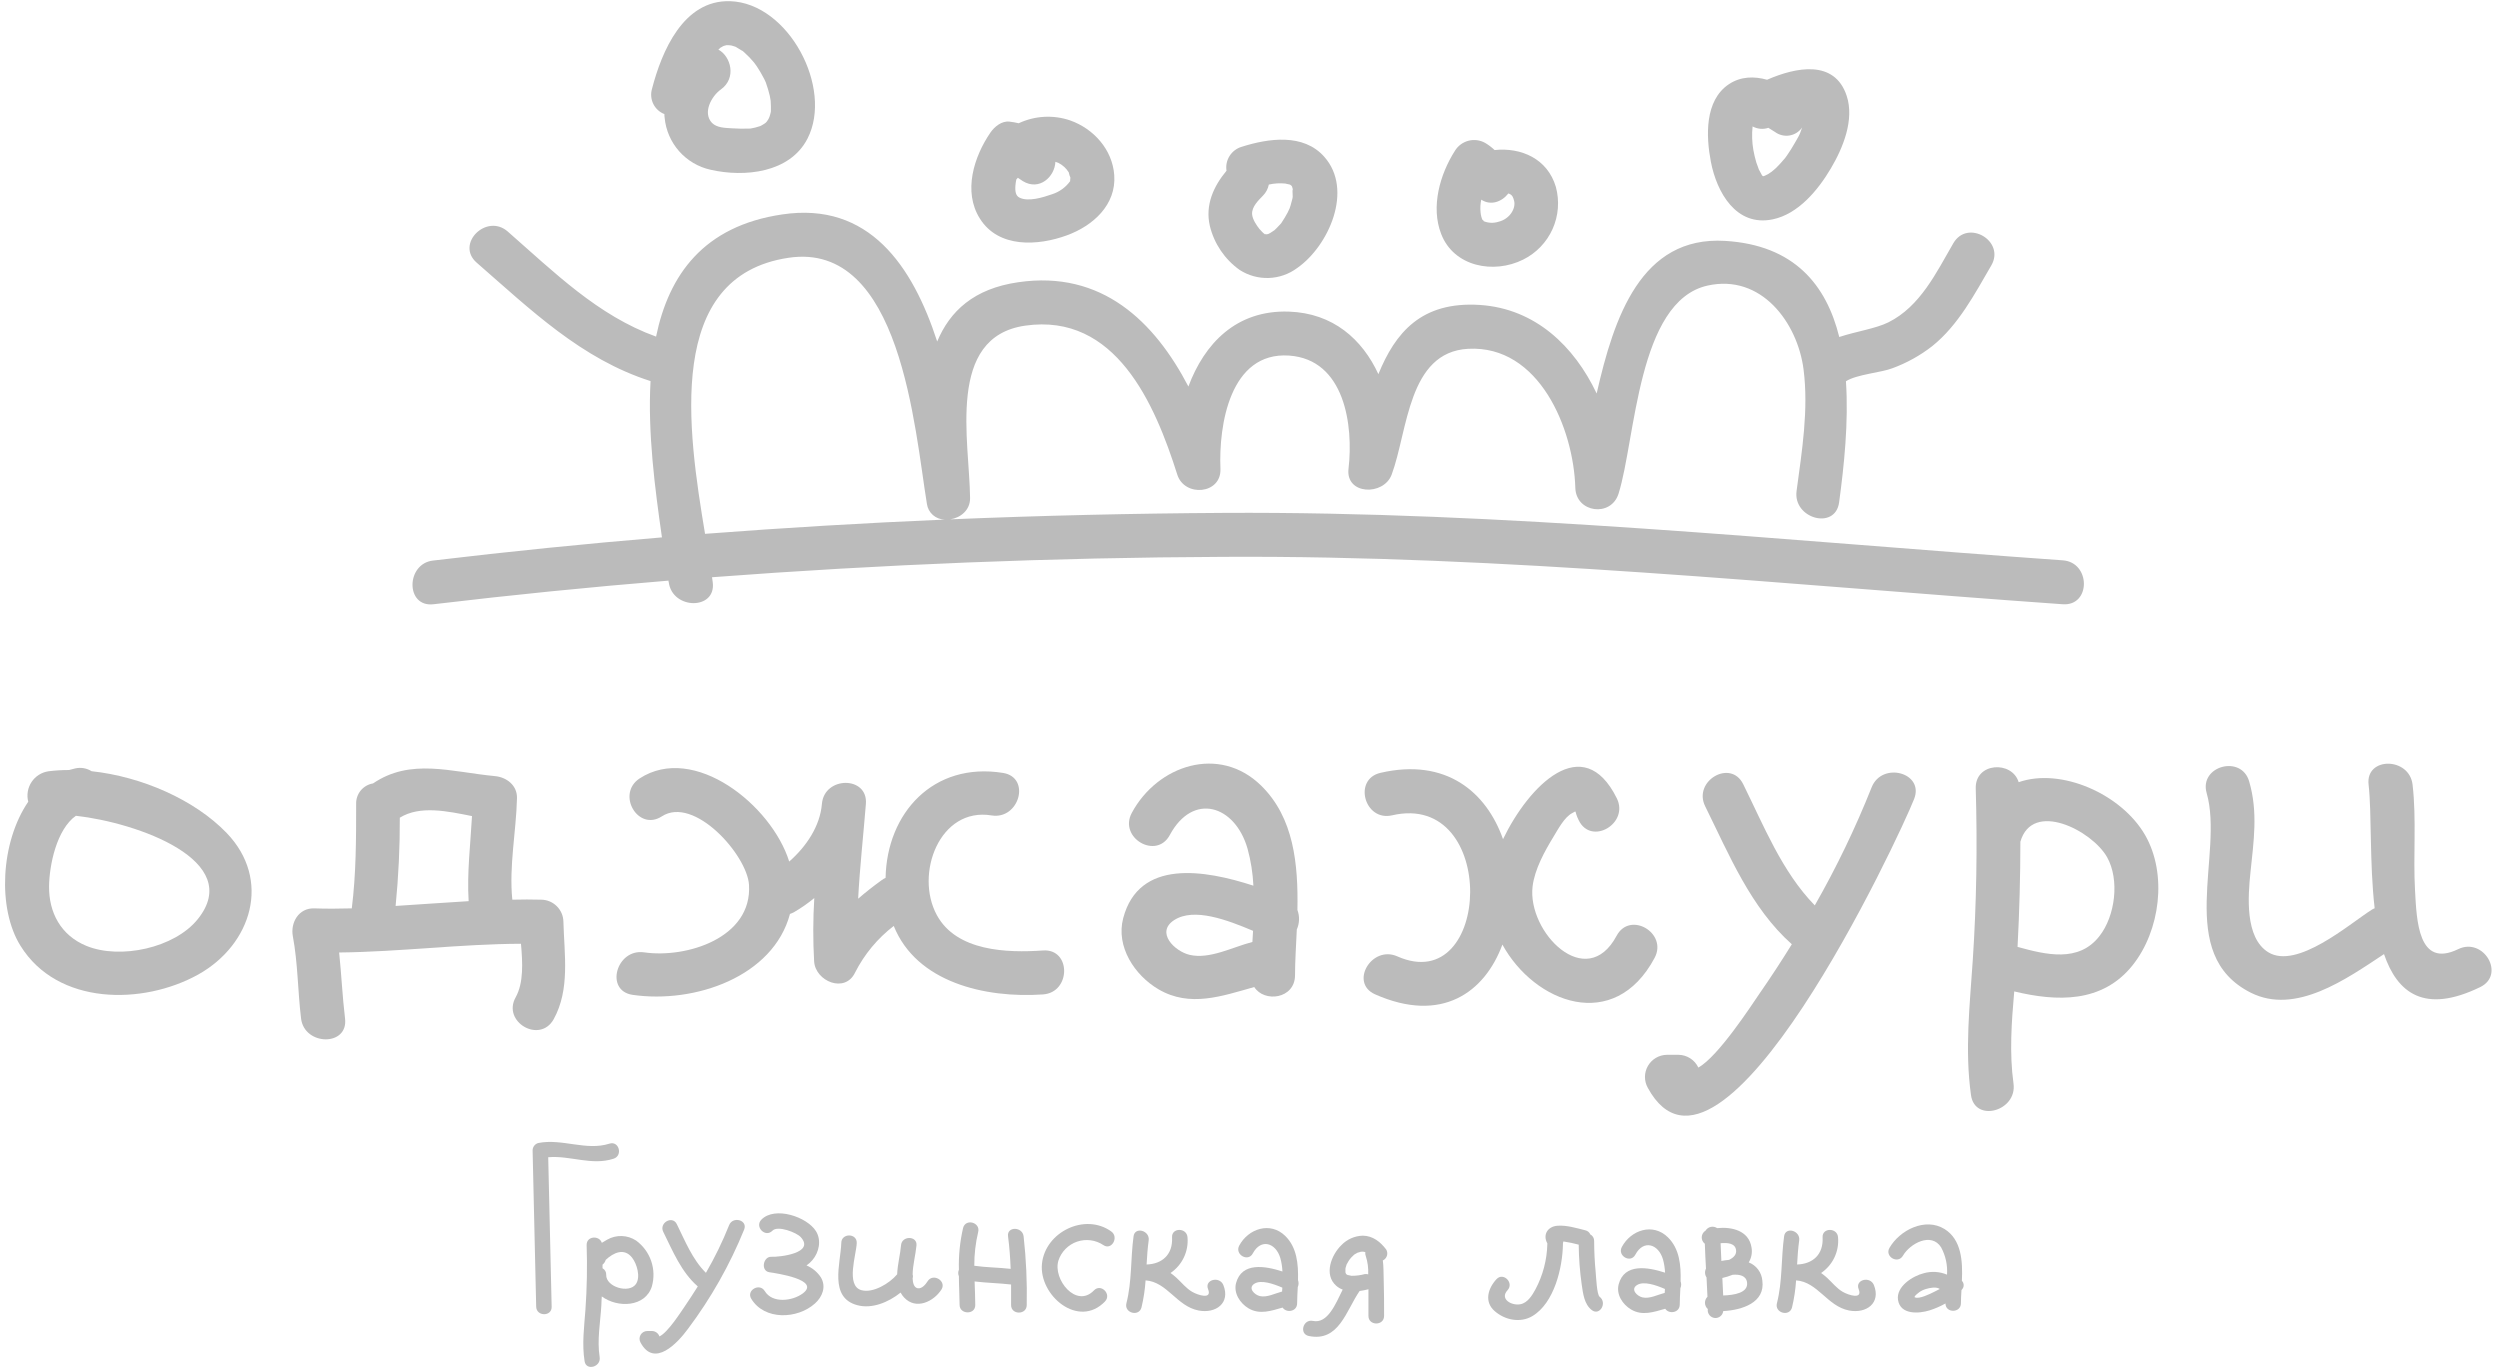 <svg width="192" height="105" viewBox="0 0 192 105" fill="none" xmlns="http://www.w3.org/2000/svg">
<g clip-path="url(#clip0_1_13805)">
<path d="M33.293 46.406C39.299 45.69 45.315 45.086 51.342 44.593C51.342 44.635 51.342 44.679 51.36 44.718C51.639 46.842 55.02 46.868 54.738 44.718C54.72 44.593 54.702 44.462 54.684 44.332C67.744 43.343 80.835 42.821 93.958 42.766C115.515 42.641 136.942 44.893 158.419 46.406C160.589 46.56 160.58 43.184 158.419 43.033C136.942 41.517 115.515 39.265 93.958 39.39C86.965 39.431 79.972 39.596 72.98 39.885C73.769 39.767 74.514 39.179 74.502 38.251C74.461 33.878 72.644 25.878 78.741 25.009C85.674 24.021 88.693 31.001 90.414 36.447C90.966 38.2 93.813 37.972 93.73 35.999C93.59 32.662 94.457 27.002 99.001 27.308C103.281 27.604 103.955 32.677 103.566 35.999C103.328 38.013 106.267 38.099 106.881 36.447C108.125 33.098 108.125 27.041 112.752 26.788C118.219 26.492 120.855 32.938 120.985 37.468C121.039 39.381 123.725 39.746 124.304 37.916C125.619 33.736 125.758 23.142 131.13 21.935C135.262 21.007 138.049 24.78 138.512 28.363C138.91 31.457 138.39 34.635 137.978 37.699C137.681 39.823 140.946 40.74 141.243 38.589C141.62 35.794 141.982 32.442 141.768 29.28C142.602 28.749 144.481 28.616 145.33 28.283C146.431 27.881 147.462 27.309 148.387 26.59C150.405 24.973 151.652 22.585 152.931 20.387C154.026 18.503 151.106 16.8 150.016 18.681C148.704 20.944 147.473 23.537 145.027 24.756C144.065 25.234 142.56 25.451 141.255 25.881C140.272 21.912 137.823 18.82 132.481 18.5C126.043 18.117 123.954 24.35 122.624 30.221C120.902 26.593 117.919 23.706 113.666 23.421C109.143 23.125 107.154 25.566 105.86 28.734C104.628 26.064 102.384 24.047 98.986 23.932C94.934 23.795 92.495 26.4 91.269 29.684C88.669 24.7 84.629 20.74 78.209 21.674C74.778 22.167 72.947 23.908 71.976 26.228C70.086 20.416 66.741 15.474 60.077 16.468C54.022 17.358 51.363 21.122 50.386 25.851C45.905 24.237 42.557 20.897 38.995 17.782C37.365 16.355 34.967 18.734 36.606 20.17C40.761 23.789 44.646 27.572 49.962 29.268C49.739 33.237 50.3 37.536 50.838 41.271C44.967 41.759 39.108 42.352 33.261 43.05C31.162 43.285 31.135 46.664 33.293 46.406ZM60.549 19.799C69.207 18.494 70.243 32.973 71.187 38.699C71.232 39.029 71.395 39.332 71.645 39.553C71.895 39.774 72.216 39.898 72.549 39.903C66.415 40.164 60.281 40.529 54.147 40.998C52.823 33.018 51.048 21.229 60.549 19.799Z" fill="#bbbbbb"/>
<path d="M51.026 8.763C51.026 8.855 51.026 8.947 51.044 9.042C51.133 9.996 51.523 10.898 52.157 11.616C52.792 12.334 53.639 12.832 54.576 13.038C57.179 13.631 60.663 13.281 62.017 10.644C64.005 6.761 60.562 0.238 56.08 0.092C52.48 -0.026 50.818 3.949 50.073 6.826C49.961 7.21 49.997 7.621 50.173 7.98C50.349 8.338 50.654 8.618 51.026 8.763ZM55.478 3.578L55.579 3.528C55.629 3.511 55.679 3.497 55.73 3.486L55.807 3.468H55.825C55.938 3.468 56.051 3.476 56.163 3.492C56.242 3.51 56.319 3.533 56.395 3.56L56.505 3.599L56.576 3.643C56.71 3.72 56.84 3.798 56.974 3.884C57.107 3.97 56.897 3.789 57.176 4.038C57.439 4.273 57.684 4.528 57.909 4.8C57.927 4.827 58.075 5.02 58.111 5.076C58.206 5.224 58.303 5.373 58.393 5.524C58.482 5.675 58.589 5.88 58.689 6.061C58.722 6.129 58.755 6.197 58.784 6.266C58.789 6.277 58.795 6.288 58.802 6.298C58.806 6.317 58.812 6.335 58.82 6.352C58.938 6.677 59.037 7.009 59.117 7.345C59.135 7.411 59.185 7.761 59.188 7.746C59.201 7.882 59.207 8.019 59.206 8.155C59.206 8.289 59.206 8.422 59.206 8.556C59.206 8.6 59.167 8.728 59.144 8.814C59.102 8.99 59.024 9.156 58.915 9.3C58.844 9.404 58.802 9.449 58.547 9.597C58.499 9.619 58.452 9.645 58.407 9.674L58.348 9.695C58.115 9.775 57.876 9.835 57.633 9.873C57.144 9.893 56.654 9.886 56.166 9.852C55.677 9.819 55.062 9.816 54.682 9.44C53.946 8.666 54.632 7.393 55.362 6.871C56.579 6.005 56.143 4.332 55.169 3.806L55.3 3.697C55.3 3.697 55.232 3.706 55.484 3.578H55.478Z" fill="#bbbbbb"/>
<path d="M81.953 18.068C83.936 17.339 85.74 15.737 85.574 13.447C85.435 11.495 83.998 9.887 82.19 9.249C80.894 8.806 79.477 8.884 78.237 9.466C78.002 9.41 77.764 9.368 77.525 9.341C76.931 9.273 76.382 9.724 76.067 10.178C74.794 12.032 73.948 14.713 75.251 16.781C76.679 19.074 79.721 18.89 81.953 18.068ZM82.084 13.245C82.109 13.383 82.15 13.518 82.208 13.645C82.208 13.758 82.152 13.995 82.208 13.85C82.202 13.873 82.194 13.896 82.184 13.918C81.839 14.393 81.35 14.744 80.79 14.921C80.092 15.164 78.976 15.514 78.299 15.179C78.026 15.043 77.946 14.746 77.985 14.242C77.997 14.088 78.02 13.935 78.053 13.785L78.169 13.654C78.293 13.743 78.421 13.829 78.552 13.909C79.819 14.684 81.009 13.577 81.054 12.426C81.131 12.453 81.211 12.48 81.291 12.512C81.619 12.677 81.894 12.931 82.084 13.245Z" fill="#bbbbbb"/>
<path d="M92.916 17.349C93.247 18.715 94.059 19.916 95.205 20.731C95.868 21.159 96.647 21.375 97.436 21.349C98.225 21.323 98.988 21.057 99.621 20.586C102.043 18.901 103.97 14.579 101.699 12.036C100.102 10.233 97.431 10.616 95.353 11.277C94.971 11.392 94.643 11.641 94.43 11.979C94.218 12.316 94.134 12.719 94.196 13.113C93.204 14.306 92.545 15.736 92.916 17.349ZM97.259 18.035C97.244 18.041 97.244 18.041 97.259 18.035V18.035ZM98.728 14.098C98.686 14.098 98.951 14.149 98.995 14.16C99.021 14.17 99.048 14.177 99.075 14.181L99.155 14.238L99.179 14.258L99.209 14.291C99.215 14.312 99.224 14.332 99.235 14.35C99.273 14.458 99.299 14.569 99.316 14.682C99.227 14.276 99.28 14.858 99.28 15.122C99.275 15.168 99.267 15.215 99.256 15.261C99.206 15.433 99.164 15.605 99.117 15.777C99.093 15.86 99.063 15.943 99.034 16.026C99.051 15.97 98.924 16.267 98.891 16.323C98.751 16.587 98.597 16.843 98.431 17.091L98.389 17.154L98.321 17.228C98.217 17.34 98.111 17.45 98.004 17.56C97.956 17.61 97.906 17.658 97.852 17.702C97.852 17.685 97.621 17.863 97.555 17.892L97.407 17.969L97.291 18.014L97.339 17.996C97.526 17.925 97.371 17.996 97.235 17.996L97.161 17.972C97.181 18.005 97.161 18.02 97.06 17.928L96.935 17.812C96.897 17.771 96.695 17.545 96.754 17.625C96.505 17.311 96.187 16.848 96.16 16.439C96.137 15.872 96.635 15.4 96.995 15.027C97.226 14.793 97.383 14.497 97.446 14.175C97.866 14.08 98.299 14.054 98.728 14.098Z" fill="#bbbbbb"/>
<path d="M97.16 17.974H97.174C97.145 17.937 97.099 17.888 97.16 17.974Z" fill="#bbbbbb"/>
<path d="M116.979 19.937C117.979 19.441 118.777 18.613 119.235 17.595C119.693 16.577 119.783 15.431 119.49 14.354C118.849 12.185 116.819 11.31 114.785 11.524C114.564 11.314 114.321 11.13 114.058 10.975C113.671 10.758 113.214 10.698 112.783 10.808C112.353 10.919 111.981 11.191 111.746 11.568C110.586 13.384 109.87 15.888 110.684 17.973C111.654 20.483 114.714 21.067 116.979 19.937ZM115.067 17.036C114.7 17.15 114.305 17.133 113.948 16.988C113.987 16.988 113.803 16.801 113.856 16.905C113.776 16.716 113.726 16.516 113.708 16.312C113.673 15.985 113.691 15.654 113.761 15.333C114.492 15.819 115.352 15.496 115.839 14.858C115.879 14.868 115.918 14.882 115.955 14.9C116.157 15.004 116.21 15.149 116.284 15.425C116.433 16.012 115.94 16.834 115.067 17.036Z" fill="#bbbbbb"/>
<path d="M136.134 16.848C138.107 16.445 139.633 14.588 140.604 12.944C141.539 11.369 142.435 9.197 141.823 7.352C140.894 4.555 137.932 5.157 135.712 6.124C134.721 5.848 133.691 5.86 132.777 6.468C130.904 7.72 131.023 10.476 131.394 12.419C131.845 14.771 133.332 17.424 136.134 16.848ZM137.561 11.452C137.457 11.618 137.351 11.781 137.238 11.941C137.199 11.995 137.161 12.045 137.125 12.099C137.117 12.111 137.108 12.123 137.098 12.134C136.879 12.392 136.659 12.65 136.413 12.888C136.303 12.995 136.178 13.089 136.068 13.184C135.985 13.229 135.911 13.297 135.834 13.345C135.757 13.392 135.635 13.44 135.537 13.496C135.501 13.51 135.465 13.522 135.427 13.531H135.395L135.323 13.466C135.243 13.312 135.157 13.17 135.077 13.009C135.077 12.98 134.92 12.594 134.887 12.484C134.793 12.167 134.717 11.846 134.658 11.52C134.555 10.923 134.535 10.314 134.599 9.711C134.783 9.81 134.985 9.871 135.194 9.89C135.402 9.908 135.612 9.884 135.81 9.817C135.985 9.921 136.154 10.028 136.324 10.138C136.482 10.255 136.661 10.338 136.852 10.384C137.043 10.43 137.242 10.438 137.435 10.405C137.629 10.373 137.814 10.303 137.98 10.198C138.146 10.092 138.289 9.955 138.401 9.794C138.357 9.927 138.306 10.055 138.262 10.185C138.217 10.316 138.161 10.408 138.107 10.515C137.926 10.835 137.751 11.146 137.561 11.452ZM138.621 8.468V8.486H138.606L138.621 8.468Z" fill="#bbbbbb"/>
<path d="M127.073 73.567C128.097 71.651 125.182 69.945 124.158 71.864C121.831 76.225 117.287 71.591 117.702 68.082C117.863 66.753 118.628 65.38 119.311 64.258C119.649 63.707 120.148 62.748 120.748 62.446C121.157 62.241 120.857 62.217 121.252 63.01C122.217 64.956 125.132 63.247 124.17 61.307C121.579 56.08 117.406 60.349 115.432 64.448C114.164 60.844 111.066 58.183 106.017 59.355C103.898 59.847 104.794 63.101 106.907 62.618C115.105 60.713 114.577 76.667 107.311 73.448C105.34 72.576 103.622 75.483 105.607 76.365C110.721 78.631 114.031 76.213 115.384 72.544C117.86 77.053 123.974 79.375 127.073 73.567Z" fill="#bbbbbb"/>
<path d="M147.006 61.359C147.802 59.336 144.537 58.461 143.741 60.469C142.499 63.589 141.04 66.618 139.375 69.535C136.852 66.942 135.463 63.427 133.875 60.22C132.911 58.271 129.999 59.98 130.958 61.923C132.801 65.646 134.451 69.707 137.612 72.519C136.821 73.801 135.991 75.067 135.122 76.319C134.51 77.209 131.964 81.143 130.432 81.988C130.296 81.699 130.082 81.454 129.813 81.281C129.544 81.108 129.232 81.013 128.913 81.009H128.01C127.715 81.014 127.426 81.095 127.171 81.245C126.917 81.395 126.706 81.608 126.559 81.865C126.412 82.121 126.334 82.41 126.333 82.706C126.332 83.001 126.408 83.291 126.553 83.549C132.13 93.762 145.902 64.183 147.006 61.359Z" fill="#bbbbbb"/>
<path d="M7.034 59.229C6.662 58.995 6.213 58.917 5.784 59.013C5.618 59.048 5.458 59.09 5.301 59.137C4.771 59.136 4.241 59.169 3.716 59.235C3.454 59.274 3.204 59.368 2.981 59.51C2.759 59.652 2.568 59.84 2.422 60.06C2.277 60.28 2.179 60.529 2.135 60.789C2.092 61.05 2.103 61.317 2.169 61.572C0.035 64.696 -0.205 69.799 1.576 72.64C4.413 77.215 10.952 77.215 15.229 74.841C19.337 72.537 20.868 67.571 17.407 63.972C14.932 61.403 10.86 59.641 7.034 59.229ZM15.184 70.597C13.404 72.806 9.23 73.708 6.633 72.643C4.677 71.839 3.742 70.086 3.769 68.054C3.787 66.452 4.345 63.702 5.826 62.652C10.533 63.174 18.817 66.099 15.184 70.597Z" fill="#bbbbbb"/>
<path d="M62.525 73.839C62.626 75.369 64.9 76.313 65.671 74.69C66.381 73.291 67.395 72.068 68.64 71.112C70.382 75.449 75.659 76.68 80.102 76.372C82.26 76.221 82.275 72.845 80.102 72.996C77.348 73.189 73.46 73.07 71.946 70.273C70.239 67.128 72.157 61.967 76.152 62.625C78.277 62.969 79.191 59.718 77.042 59.362C71.664 58.493 68.105 62.462 68.013 67.419C67.909 67.467 67.809 67.526 67.716 67.594C67.09 68.045 66.482 68.52 65.906 69.021C66.034 66.597 66.304 64.174 66.5 61.744C66.678 59.579 63.3 59.594 63.122 61.744C62.982 63.438 61.935 65.007 60.611 66.167C59.258 61.83 53.297 57.069 49.124 59.783C47.308 60.97 48.997 63.886 50.828 62.697C53.306 61.089 57.382 65.663 57.524 67.959C57.776 72.038 52.713 73.61 49.469 73.141C47.343 72.83 46.423 76.081 48.578 76.404C53.363 77.099 59.391 75.007 60.67 70.19C60.786 70.151 60.897 70.101 61.003 70.041C61.542 69.726 62.055 69.368 62.537 68.971C62.438 70.592 62.434 72.217 62.525 73.839Z" fill="#bbbbbb"/>
<path d="M42.522 78.277C43.792 75.978 43.335 73.305 43.27 70.784C43.262 70.339 43.081 69.914 42.766 69.6C42.451 69.285 42.026 69.104 41.581 69.096C40.837 69.076 40.092 69.076 39.346 69.096C39.085 66.509 39.643 63.875 39.705 61.294C39.726 60.318 38.913 59.689 38.016 59.606C34.609 59.28 31.534 58.209 28.649 60.167C28.277 60.228 27.939 60.423 27.7 60.715C27.462 61.007 27.338 61.377 27.352 61.754C27.352 64.424 27.352 67.094 27.017 69.763C26.052 69.787 25.087 69.799 24.12 69.763C22.933 69.731 22.297 70.864 22.49 71.902C22.879 73.979 22.867 76.12 23.122 78.224C23.378 80.327 26.761 80.38 26.5 78.224C26.295 76.533 26.224 74.839 26.046 73.151C30.709 73.103 35.348 72.498 40.011 72.481C40.136 73.913 40.228 75.465 39.604 76.592C38.542 78.476 41.456 80.184 42.522 78.277ZM35.992 69.209C34.122 69.318 32.252 69.461 30.383 69.576C30.605 67.324 30.713 65.061 30.706 62.798C32.261 61.84 34.354 62.297 36.25 62.676C36.129 64.874 35.859 67.028 35.992 69.209Z" fill="#bbbbbb"/>
<path d="M96.855 60.334C93.635 57.181 88.891 58.765 86.921 62.431C85.894 64.344 88.808 66.05 89.838 64.134C91.619 60.82 94.846 61.826 95.81 65.172C96.065 66.102 96.216 67.057 96.261 68.02C92.507 66.801 87.47 65.943 86.262 70.515C85.686 72.701 87.137 74.899 88.969 75.976C91.385 77.397 93.863 76.495 96.327 75.804C97.089 77.017 99.44 76.724 99.458 74.914C99.458 73.802 99.541 72.606 99.594 71.387C99.806 70.912 99.823 70.373 99.642 69.886C99.707 66.376 99.378 62.805 96.855 60.334ZM96.184 72.348H96.169C94.685 72.725 92.904 73.695 91.364 73.333C90.209 73.06 88.728 71.603 90.177 70.663C91.708 69.675 94.279 70.663 96.234 71.488L96.184 72.348Z" fill="#bbbbbb"/>
<path d="M155.034 60.072C154.527 58.398 151.681 58.547 151.737 60.549C151.865 64.942 151.799 69.365 151.508 73.753C151.277 77.224 150.891 80.635 151.372 84.103C151.669 86.245 154.934 85.334 154.637 83.213C154.313 80.878 154.488 78.502 154.693 76.141C157.958 76.927 161.443 77.055 163.778 74.139C165.901 71.484 166.465 67.135 164.749 64.142C162.936 60.982 158.282 58.932 155.034 60.072ZM161.235 71.896C159.641 73.949 157.109 73.317 154.948 72.721C155.091 70.033 155.163 67.34 155.165 64.643C156.091 61.442 160.656 63.774 161.823 65.829C162.799 67.568 162.455 70.347 161.235 71.896Z" fill="#bbbbbb"/>
<path d="M188.788 72.895C185.701 74.393 185.603 70.668 185.475 68.401C185.321 65.696 185.597 62.958 185.285 60.261C185.039 58.128 181.658 58.105 181.908 60.261C182.157 62.418 181.973 66.31 182.374 69.754C182.292 69.787 182.214 69.826 182.139 69.873C180.409 70.979 176.405 74.476 174.208 73.136C172.386 72.017 172.653 68.796 172.834 67.01C173.081 64.613 173.428 62.376 172.736 60.015C172.143 57.938 168.878 58.828 169.471 60.905C170.822 65.61 166.993 73.293 172.867 76.242C176.304 77.965 180.18 75.2 183.092 73.275C184.107 76.242 186.176 77.903 190.482 75.808C192.447 74.847 190.735 71.949 188.788 72.895Z" fill="#bbbbbb"/>
<path d="M55.996 94.093C55.492 95.355 54.897 96.579 54.215 97.754C53.176 96.725 52.615 95.304 51.977 94.01C51.633 93.319 50.597 93.924 50.938 94.604C51.671 96.087 52.321 97.692 53.589 98.798C53.258 99.326 52.917 99.848 52.565 100.364C52.306 100.735 51.279 102.355 50.644 102.637C50.604 102.518 50.528 102.414 50.426 102.34C50.325 102.266 50.203 102.224 50.077 102.221H49.715C49.611 102.221 49.508 102.247 49.417 102.299C49.326 102.351 49.25 102.425 49.197 102.516C49.145 102.606 49.117 102.709 49.116 102.813C49.116 102.918 49.144 103.021 49.196 103.111C50.249 105.069 52.036 103.15 52.844 102.046C54.602 99.702 56.051 97.141 57.153 94.426C57.438 93.693 56.278 93.381 55.996 94.093Z" fill="#bbbbbb"/>
<path d="M71.238 98.404C71.093 98.636 70.799 98.998 70.478 98.938C70.158 98.879 70.104 98.455 70.09 98.173C70.123 98.077 70.123 97.972 70.09 97.876C70.104 97.129 70.315 96.393 70.386 95.645C70.458 94.898 69.25 94.88 69.199 95.645C69.146 96.301 68.932 97.102 68.902 97.867C68.309 98.576 67.035 99.333 66.154 99.084C64.934 98.742 65.768 96.357 65.798 95.462C65.822 94.69 64.611 94.69 64.611 95.462C64.56 97.043 63.646 99.662 65.848 100.24C66.952 100.537 68.223 100.03 69.166 99.27C69.239 99.407 69.329 99.534 69.434 99.647C70.345 100.629 71.722 99.968 72.322 99.006C72.684 98.354 71.645 97.749 71.238 98.404Z" fill="#bbbbbb"/>
<path d="M50.064 98.795C50.245 98.155 50.227 97.476 50.011 96.847C49.795 96.218 49.392 95.67 48.856 95.277C48.528 95.061 48.147 94.94 47.755 94.927C47.362 94.915 46.974 95.011 46.633 95.205C46.514 95.271 46.372 95.351 46.22 95.449C46.03 94.855 45.033 94.918 45.054 95.627C45.109 97.279 45.078 98.934 44.962 100.584C44.864 101.913 44.686 103.221 44.897 104.547C45.015 105.306 46.173 104.986 46.054 104.226C45.846 102.912 46.108 101.557 46.185 100.237C46.185 100.014 46.205 99.792 46.217 99.566C47.431 100.465 49.556 100.4 50.064 98.795ZM48.838 98.617C48.313 99.37 46.529 98.842 46.556 97.908C46.563 97.805 46.54 97.703 46.49 97.614C46.44 97.524 46.365 97.451 46.274 97.404C46.274 97.309 46.274 97.217 46.274 97.125C46.393 97.031 46.479 96.903 46.52 96.757C47.114 96.208 47.936 95.808 48.544 96.588C48.915 97.062 49.215 98.074 48.838 98.617Z" fill="#bbbbbb"/>
<path d="M77.417 94.945C77.527 95.778 77.586 96.612 77.619 97.448C76.69 97.342 75.752 97.342 74.826 97.211C74.822 96.34 74.921 95.472 75.123 94.624C75.316 93.877 74.158 93.556 73.965 94.307C73.722 95.359 73.614 96.438 73.644 97.517C73.609 97.596 73.591 97.681 73.591 97.767C73.591 97.854 73.609 97.939 73.644 98.018C73.644 98.757 73.692 99.501 73.698 100.228C73.704 100.955 74.906 100.999 74.9 100.228C74.9 99.635 74.867 99.021 74.85 98.415C75.778 98.528 76.719 98.543 77.651 98.65C77.651 99.178 77.651 99.703 77.651 100.228C77.651 100.999 78.853 100.999 78.853 100.228C78.889 98.463 78.809 96.699 78.613 94.945C78.518 94.191 77.316 94.182 77.417 94.945Z" fill="#bbbbbb"/>
<path d="M104.663 94.899C104.041 94.916 103.45 95.177 103.019 95.626C102.241 96.382 101.656 97.892 102.618 98.743C102.764 98.874 102.934 98.975 103.119 99.04C102.582 100.12 101.974 101.686 100.831 101.446C100.077 101.285 99.754 102.442 100.51 102.603C102.834 103.092 103.384 100.642 104.419 99.147C104.647 99.117 104.873 99.073 105.096 99.016C105.096 99.698 105.096 100.381 105.096 101.063C105.096 101.837 106.298 101.837 106.298 101.063C106.298 100.102 106.298 99.141 106.266 98.18C106.248 97.749 106.266 97.26 106.2 96.8L106.242 96.782C106.311 96.743 106.371 96.691 106.42 96.628C106.468 96.566 106.503 96.494 106.524 96.417C106.544 96.341 106.548 96.261 106.537 96.182C106.526 96.104 106.499 96.029 106.459 95.961C106.019 95.379 105.438 94.908 104.663 94.899ZM104.832 97.847C104.492 97.94 104.14 97.984 103.787 97.981C103.712 97.969 103.638 97.952 103.565 97.93H103.538H103.52C103.491 97.917 103.462 97.902 103.434 97.886L103.392 97.85C103.374 97.825 103.358 97.798 103.345 97.77C103.345 97.74 103.33 97.711 103.33 97.699C103.33 97.687 103.33 97.669 103.33 97.672V97.509C103.332 97.5 103.332 97.491 103.33 97.483C103.331 97.467 103.331 97.451 103.33 97.435C103.33 97.373 103.363 97.31 103.381 97.245C103.393 97.16 103.427 97.08 103.479 97.011C103.583 96.799 103.727 96.61 103.903 96.453C103.96 96.382 104.034 96.325 104.117 96.287C104.179 96.251 104.235 96.219 104.298 96.189H104.316H104.345C104.424 96.151 104.51 96.13 104.598 96.126C104.686 96.122 104.773 96.135 104.856 96.165C104.842 96.266 104.854 96.368 104.891 96.462C105.038 96.917 105.101 97.394 105.078 97.871C104.999 97.847 104.915 97.84 104.832 97.847Z" fill="#bbbbbb"/>
<path d="M98.705 94.918C97.559 93.797 95.873 94.358 95.173 95.66C94.808 96.342 95.844 96.95 96.212 96.268C96.844 95.081 97.992 95.446 98.334 96.636C98.424 96.967 98.476 97.307 98.491 97.65C97.158 97.217 95.366 96.915 94.929 98.54C94.725 99.317 95.241 100.098 95.891 100.483C96.749 100.988 97.633 100.667 98.506 100.421C98.779 100.851 99.613 100.747 99.619 100.104C99.619 99.706 99.649 99.282 99.669 98.849C99.744 98.68 99.75 98.489 99.687 98.315C99.72 97.066 99.601 95.793 98.705 94.918ZM98.464 99.19C97.936 99.323 97.304 99.668 96.755 99.54C96.345 99.442 95.82 98.926 96.33 98.594C96.841 98.261 97.788 98.594 98.485 98.89L98.464 99.19Z" fill="#bbbbbb"/>
<path d="M122.848 99.588C122.637 99.428 122.581 98.04 122.551 97.731C122.471 96.925 122.433 96.118 122.43 95.305C122.432 95.202 122.406 95.099 122.354 95.01C122.301 94.921 122.225 94.849 122.133 94.801C122.099 94.721 122.047 94.651 121.98 94.596C121.913 94.542 121.834 94.504 121.75 94.486C121.073 94.317 120.328 94.086 119.622 94.136C118.847 94.19 118.47 94.839 118.835 95.489C118.834 95.509 118.834 95.528 118.835 95.548C118.806 96.763 118.493 97.953 117.921 99.025C117.675 99.473 117.328 100.057 116.772 100.164C116.093 100.3 115.155 99.764 115.778 99.09C116.301 98.524 115.455 97.675 114.929 98.242C114.276 98.945 113.971 99.971 114.784 100.686C115.597 101.401 116.772 101.612 117.678 101.081C119.367 100.084 120.005 97.358 120.034 95.548C120.036 95.525 120.036 95.503 120.034 95.48C120.05 95.439 120.06 95.396 120.064 95.352H120.12C120.5 95.409 120.875 95.489 121.245 95.59C121.255 96.612 121.331 97.633 121.474 98.645C121.578 99.333 121.661 100.17 122.258 100.621C122.854 101.072 123.463 100.063 122.848 99.588Z" fill="#bbbbbb"/>
<path d="M128.09 95.021C126.945 93.897 125.259 94.46 124.558 95.766C124.193 96.445 125.229 97.05 125.594 96.359C126.226 95.172 127.375 95.54 127.719 96.727C127.808 97.058 127.861 97.398 127.877 97.741C126.541 97.308 124.751 97.005 124.315 98.631C124.11 99.408 124.612 100.188 125.277 100.574C126.134 101.078 127.016 100.758 127.892 100.512C128.165 100.942 128.999 100.838 129.005 100.194C129.005 99.797 129.034 99.373 129.052 98.94C129.128 98.771 129.134 98.579 129.07 98.406C129.106 97.166 128.987 95.893 128.09 95.021ZM127.85 99.293C127.322 99.426 126.689 99.77 126.14 99.64C125.728 99.545 125.202 99.029 125.716 98.696C126.229 98.364 127.176 98.696 127.868 98.993C127.862 99.088 127.856 99.189 127.85 99.29V99.293Z" fill="#bbbbbb"/>
<path d="M134.303 96.951C134.512 96.607 134.588 96.199 134.517 95.803C134.312 94.513 133.015 94.204 131.875 94.32C131.805 94.272 131.725 94.239 131.641 94.223C131.558 94.207 131.472 94.207 131.388 94.225C131.305 94.243 131.226 94.278 131.157 94.328C131.088 94.377 131.029 94.44 130.985 94.513C130.9 94.565 130.829 94.636 130.779 94.722C130.728 94.807 130.699 94.904 130.693 95.003C130.688 95.102 130.707 95.201 130.748 95.291C130.79 95.382 130.853 95.46 130.931 95.521C130.949 96.156 130.985 96.794 131.02 97.428C130.966 97.535 130.941 97.654 130.949 97.774C130.956 97.893 130.995 98.008 131.062 98.108C131.089 98.6 131.113 99.095 131.133 99.591C131.07 99.653 131.021 99.727 130.988 99.809C130.956 99.891 130.94 99.978 130.942 100.066C130.944 100.154 130.964 100.241 131.001 100.321C131.038 100.401 131.091 100.473 131.157 100.531V100.561C131.139 100.718 131.185 100.876 131.284 101C131.383 101.123 131.528 101.202 131.685 101.22C131.842 101.237 132 101.191 132.124 101.092C132.247 100.993 132.327 100.849 132.344 100.692C133.789 100.615 135.579 100.048 135.348 98.351C135.322 98.043 135.21 97.749 135.026 97.502C134.841 97.254 134.591 97.064 134.303 96.951ZM132.201 96.841C132.178 96.387 132.154 95.933 132.142 95.48C132.67 95.426 133.261 95.48 133.329 95.999C133.383 96.355 133.131 96.592 132.792 96.758C132.594 96.774 132.397 96.802 132.201 96.841ZM132.341 99.493C132.323 99.045 132.302 98.603 132.276 98.149C132.545 98.088 132.809 98.006 133.065 97.903C133.608 97.859 134.11 97.971 134.175 98.496C134.273 99.291 133.187 99.466 132.341 99.493Z" fill="#bbbbbb"/>
<path d="M142.743 99C143.081 99.843 141.947 99.457 141.529 99.217C141.057 98.947 140.712 98.496 140.318 98.134C140.172 98.002 140.02 97.88 139.86 97.766C140.301 97.468 140.653 97.058 140.882 96.578C141.111 96.098 141.208 95.566 141.163 95.037C141.125 94.266 139.923 94.263 139.976 95.037C140.045 96.345 139.219 97.078 138.017 97.113C138.053 96.493 138.092 95.876 138.178 95.262C138.281 94.506 137.124 94.18 137.02 94.942C136.783 96.651 136.898 98.407 136.468 100.089C136.275 100.836 137.436 101.157 137.628 100.409C137.791 99.727 137.895 99.032 137.94 98.333C139.605 98.448 140.335 100.326 142.009 100.646C143.336 100.899 144.473 100.077 143.912 98.683C143.615 97.983 142.455 98.279 142.743 99Z" fill="#bbbbbb"/>
<path d="M92.778 99C93.119 99.843 91.982 99.457 91.567 99.217C91.095 98.947 90.748 98.496 90.353 98.134C90.208 98.002 90.055 97.879 89.896 97.766C90.336 97.468 90.689 97.058 90.918 96.578C91.148 96.099 91.246 95.567 91.202 95.037C91.16 94.266 89.961 94.263 90.014 95.037C90.083 96.345 89.257 97.078 88.058 97.113C88.094 96.493 88.133 95.876 88.219 95.262C88.323 94.506 87.165 94.18 87.058 94.942C86.824 96.651 86.939 98.407 86.509 100.089C86.316 100.836 87.474 101.157 87.667 100.409C87.83 99.727 87.935 99.032 87.981 98.333C89.643 98.448 90.376 100.326 92.05 100.646C93.377 100.899 94.514 100.077 93.95 98.683C93.653 97.983 92.49 98.279 92.778 99Z" fill="#bbbbbb"/>
<path d="M149.341 94.39C147.857 93.473 145.901 94.47 145.111 95.837C144.725 96.508 145.761 97.113 146.15 96.431C146.684 95.508 148.329 94.603 149.077 95.796C149.424 96.438 149.582 97.165 149.531 97.893C148.967 97.656 148.339 97.617 147.75 97.783C146.898 97.991 145.61 98.807 145.767 99.833C145.945 100.99 147.373 100.895 148.198 100.634C148.62 100.5 149.026 100.323 149.412 100.106C149.412 100.86 150.599 100.857 150.599 100.088C150.599 99.792 150.62 99.439 150.641 99.08L150.697 99.011C150.774 98.921 150.815 98.804 150.81 98.685C150.806 98.566 150.757 98.453 150.673 98.368C150.745 96.852 150.638 95.197 149.341 94.39ZM148.545 99.213C148.284 99.344 147.373 99.806 147.061 99.632L147.029 99.614C147.029 99.614 147.043 99.614 147.046 99.587C147.046 99.519 147.325 99.29 147.397 99.243C147.554 99.131 147.73 99.047 147.916 98.994C148.213 98.908 148.697 98.801 148.976 98.994C148.833 99.068 148.682 99.145 148.545 99.213Z" fill="#bbbbbb"/>
<path d="M47.125 88.989C47.855 88.752 47.543 87.592 46.804 87.832C45.023 88.405 43.171 87.42 41.343 87.782C41.216 87.816 41.104 87.891 41.024 87.996C40.945 88.101 40.902 88.229 40.904 88.36L41.179 100.354C41.197 101.122 42.396 101.125 42.367 100.354C42.28 96.527 42.192 92.701 42.103 88.876C43.797 88.728 45.43 89.538 47.125 88.989Z" fill="#bbbbbb"/>
<path d="M85.342 94.574C83.324 93.126 80.273 94.615 80.023 97.053C79.774 99.492 82.834 102.07 84.864 99.952C85.395 99.391 84.55 98.543 84.015 99.103C82.662 100.515 80.837 98.252 81.288 96.807C81.398 96.472 81.585 96.167 81.833 95.916C82.081 95.665 82.384 95.474 82.718 95.359C83.052 95.245 83.408 95.209 83.758 95.254C84.108 95.299 84.443 95.425 84.737 95.621C85.363 96.06 85.962 95.016 85.342 94.574Z" fill="#bbbbbb"/>
<path d="M61.94 97.185C62.108 97.071 62.259 96.934 62.391 96.779C62.901 96.186 63.103 95.26 62.67 94.56C61.984 93.448 59.5 92.614 58.473 93.67C57.938 94.228 58.784 95.076 59.322 94.518C59.731 94.091 61.18 94.658 61.497 95.011C62.619 96.245 59.865 96.55 59.239 96.521C58.612 96.491 58.404 97.598 59.078 97.707C59.618 97.787 63.053 98.283 61.657 99.333C60.859 99.926 59.319 100.122 58.734 99.155C58.333 98.496 57.294 99.099 57.698 99.748C58.707 101.415 61.242 101.321 62.593 100.104C63.162 99.591 63.465 98.826 63.05 98.111C62.781 97.698 62.394 97.375 61.94 97.185Z" fill="#bbbbbb"/>
</g>
<defs>
<clipPath id="clip0_1_13805">
<rect width="190.961" height="104.894" fill="white" transform="translate(0.362 0.09)"/>
</clipPath>
</defs>
</svg>

